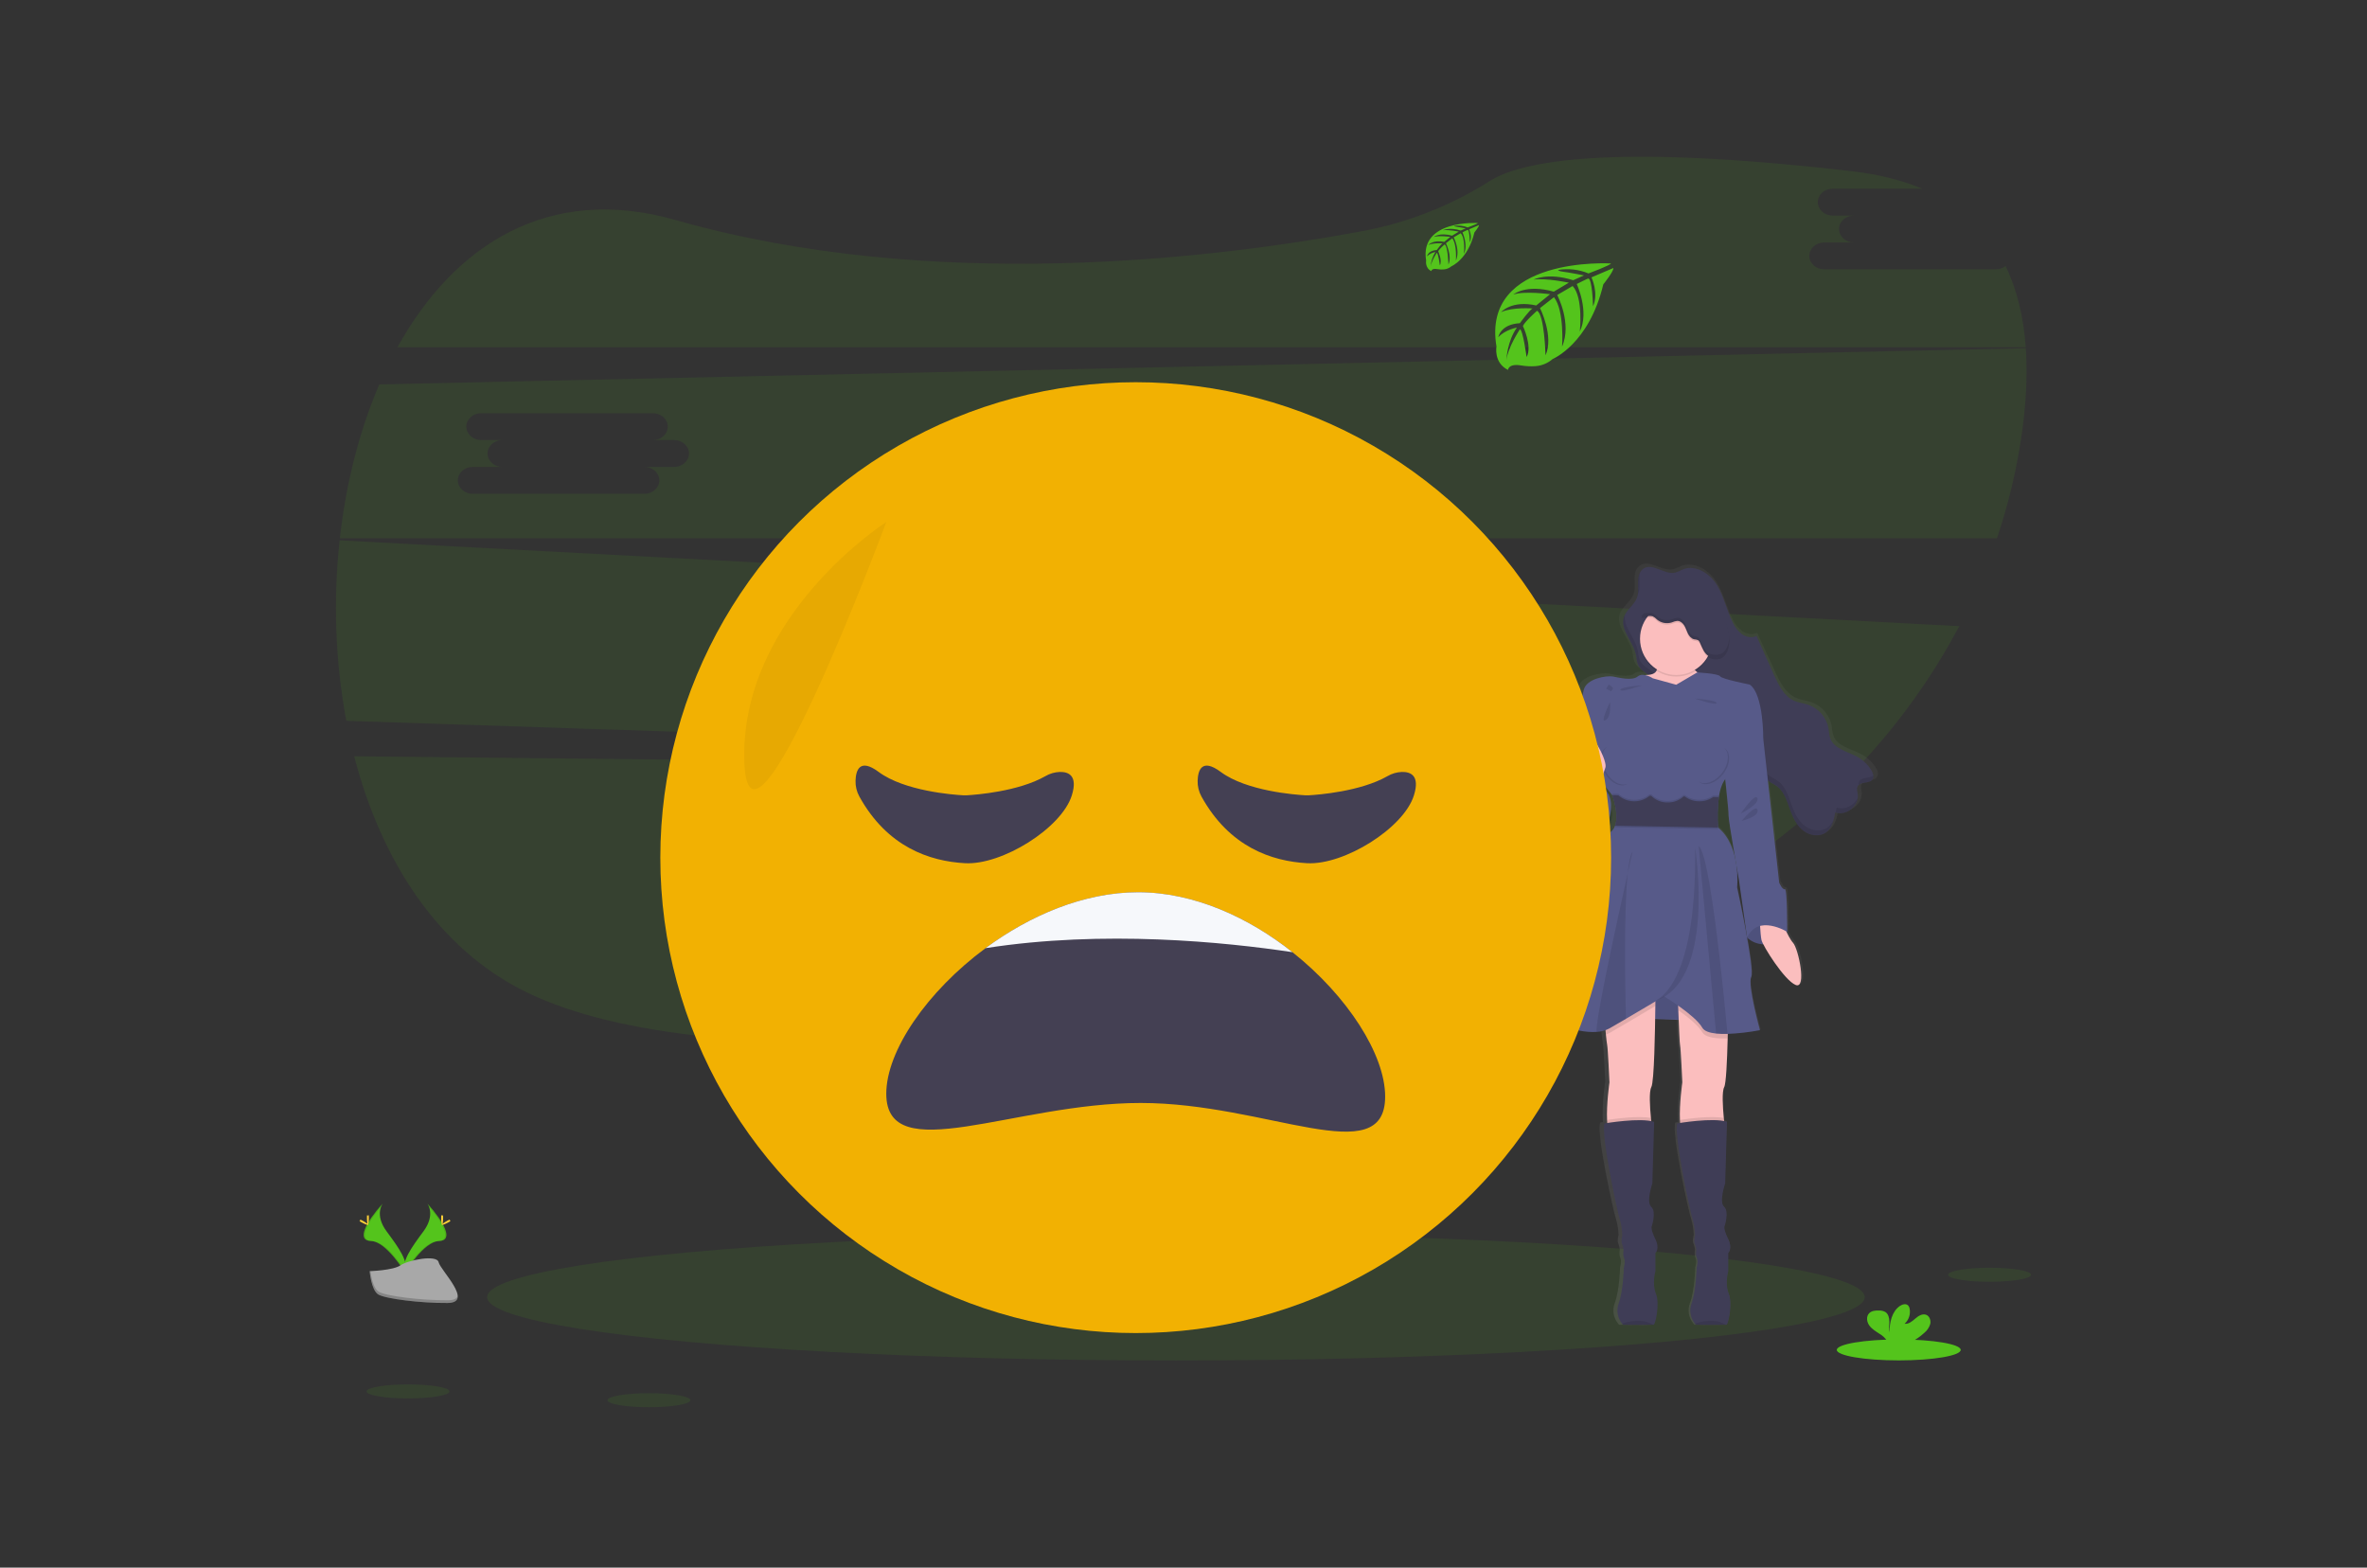 <?xml version="1.0" encoding="UTF-8"?>
<svg width="453px" height="300px" viewBox="0 0 453 300" version="1.1" xmlns="http://www.w3.org/2000/svg" xmlns:xlink="http://www.w3.org/1999/xlink">
    <rect x="0" y="0" width="453" height="300" fill="#333333" stroke="none"/>
    <!-- Generator: Sketch 61.2 (89653) - https://sketch.com -->
    <title>img-problem-3</title>
    <desc>Created with Sketch.</desc>
    <defs>
        <linearGradient x1="49.99%" y1="100.002%" x2="49.99%" y2="0.002%" id="linearGradient-1">
            <stop stop-color="#808080" stop-opacity="0.25" offset="0%"></stop>
            <stop stop-color="#808080" stop-opacity="0.12" offset="54%"></stop>
            <stop stop-color="#808080" stop-opacity="0.1" offset="100%"></stop>
        </linearGradient>
    </defs>
    <g id="img-problem-3" stroke="none" stroke-width="1" fill="none" fill-rule="evenodd">
        <g id="undraw_feeling_blue_4b7q-3" transform="translate(64, 30)" fill-rule="nonzero">
            <path d="M3.787,114.729 C8.909,134.527 19.745,151.641 36.868,159.937 C72.464,177.178 152.744,168.286 212.66,158.079 C243.653,152.8 270.894,138.231 290.683,117.728 L3.787,114.729 Z" id="Path" fill="#54C41C" opacity="0.1"></path>
            <path d="M317.981,21.538 L285.106,21.538 C283.546,21.538 282.266,20.382 282.266,18.969 C282.266,17.556 283.546,16.397 285.106,16.397 L290.792,16.397 C289.229,16.397 287.952,15.241 287.952,13.826 C287.952,12.41 289.229,11.257 290.792,11.257 L286.734,11.257 C285.171,11.257 283.891,10.101 283.891,8.685 C283.891,7.27 285.171,6.117 286.734,6.117 L303.893,6.117 C300.085,4.515 295.635,3.377 290.506,2.778 C243.718,-2.657 227.013,0.938 221.121,4.633 C213.776,9.297 205.618,12.532 197.073,14.171 C168.207,19.559 114.222,26.041 65.292,12.106 C40.973,5.167 22.897,16.878 12.065,36.455 L323.691,36.455 C323.284,30.766 322.066,25.51 319.83,20.913 C319.301,21.321 318.65,21.541 317.981,21.538 L317.981,21.538 Z" id="Path" fill="#54C41C" opacity="0.1"></path>
            <path d="M1,73.405 C-0.263,84.919 0.166,96.556 2.274,107.946 L290.904,117.498 C298.85,109.258 305.6,99.944 310.959,89.829 L1,73.405 Z M115.157,98.046 L109.474,98.046 C111.037,98.046 112.317,99.205 112.317,100.617 C112.317,102.03 111.037,103.186 109.474,103.186 L76.599,103.186 C75.039,103.186 73.759,102.03 73.759,100.617 C73.759,99.205 75.039,98.046 76.599,98.046 L82.285,98.046 C80.722,98.046 79.445,96.89 79.445,95.477 C79.445,94.064 80.722,92.905 82.285,92.905 L78.224,92.905 C76.661,92.905 75.381,91.749 75.381,90.336 C75.381,88.924 76.661,87.765 78.224,87.765 L111.099,87.765 C112.662,87.765 113.939,88.921 113.939,90.336 C113.939,91.752 112.662,92.905 111.099,92.905 L115.157,92.905 C116.72,92.905 117.997,94.061 117.997,95.477 C117.997,96.892 116.72,98.046 115.157,98.046 Z" id="Shape" fill="#54C41C" opacity="0.1"></path>
            <path d="M323.702,36.632 L8.588,43.562 C4.754,52.478 2.212,62.558 1.041,73.004 L318.181,73.004 C320.245,66.893 321.777,60.614 322.759,54.238 C323.705,48.101 324.083,42.164 323.702,36.632 Z M65.021,59.355 L59.338,59.355 C60.901,59.355 62.181,60.514 62.181,61.927 C62.181,63.34 60.901,64.499 59.338,64.499 L26.463,64.499 C24.903,64.499 23.623,63.34 23.623,61.927 C23.623,60.514 24.903,59.355 26.463,59.355 L32.149,59.355 C30.586,59.355 29.309,58.199 29.309,56.787 C29.309,55.374 30.586,54.215 32.149,54.215 L28.088,54.215 C26.525,54.215 25.245,53.059 25.245,51.646 C25.245,50.233 26.525,49.074 28.088,49.074 L60.963,49.074 C62.526,49.074 63.803,50.23 63.803,51.646 C63.803,53.062 62.526,54.215 60.963,54.215 L65.021,54.215 C66.584,54.215 67.861,55.374 67.861,56.787 C67.861,58.199 66.584,59.355 65.021,59.355 Z" id="Shape" fill="#54C41C" opacity="0.1"></path>
            <ellipse id="Oval" fill="#54C41C" opacity="0.1" cx="161.049" cy="218.228" rx="131.823" ry="12.127"></ellipse>
            <path d="M295.402,118.062 C295.401,118.041 295.401,118.02 295.402,118 C295.402,117.967 295.402,117.938 295.402,117.908 L295.402,117.908 C295.343,117.571 295.215,117.248 295.027,116.962 C294.353,115.881 293.412,114.992 292.297,114.378 C290.35,113.311 287.675,112.853 286.897,110.816 C286.658,110.184 286.652,109.497 286.534,108.837 C286.114,106.742 284.609,105.03 282.585,104.345 C281.659,104.035 280.659,103.95 279.76,103.566 C277.748,102.711 276.686,100.603 275.787,98.653 C274.623,96.136 273.459,93.619 272.295,91.1 C271.41,91.546 270.266,91.336 269.437,90.779 C268.639,90.184 268.003,89.398 267.588,88.493 C266.388,86.163 265.872,83.524 264.462,81.306 C263.052,79.088 260.236,77.336 257.747,78.301 C257.261,78.544 256.758,78.752 256.243,78.923 C254.11,79.422 251.751,76.985 249.926,78.168 C249.622,78.363 249.375,78.633 249.209,78.953 C249.207,78.933 249.207,78.913 249.209,78.894 C248.971,79.373 248.839,79.898 248.82,80.433 L248.82,80.433 C248.82,80.542 248.82,80.648 248.82,80.752 C248.82,80.769 248.82,80.787 248.82,80.805 C248.82,81.229 248.846,81.66 248.852,82.091 C248.859,82.452 248.831,82.814 248.77,83.17 L248.77,83.14 C248.735,83.341 248.684,83.538 248.616,83.73 C248.141,85.004 246.826,85.839 246.21,87.036 L246.21,86.977 C246.14,87.108 246.08,87.243 246.03,87.381 C245.92,87.695 245.863,88.025 245.862,88.358 C245.809,90.608 248.194,92.725 248.472,95.141 C248.669,96.851 249.061,97.4 250.515,98.367 L250.834,98.579 C250.707,98.579 250.577,98.597 250.433,98.6 C250.376,98.601 250.32,98.607 250.265,98.618 C249.745,98.475 249.189,98.572 248.749,98.883 C247.634,99.768 244.998,99.087 243.827,98.883 C242.656,98.68 238.645,99.228 238.085,101.452 C237.524,103.676 236.563,108.265 236.563,108.265 C236.563,108.265 236.563,111.175 236.206,111.718 C236.192,111.756 236.192,111.798 236.206,111.836 C236.206,112.653 236.235,117.563 235.445,118.828 C235.25,119.123 235.265,119.775 235.41,120.577 C234.578,121.648 233.797,122.898 233.935,123.718 C234.189,125.396 237.592,130.672 242.47,127.847 C242.47,127.847 245.245,122.772 241.753,120.073 L241.904,119.483 C242.96,120.781 243.741,121.713 243.741,121.713 C243.741,121.713 243.782,121.822 243.847,122.008 L243.741,122.008 C244.197,123.248 244.473,124.547 244.561,125.865 C244.548,126.349 244.46,126.827 244.301,127.284 L244.393,127.284 C244.366,127.384 244.337,127.484 244.301,127.579 C244.13,128.077 243.81,128.51 243.384,128.82 C240.945,130.549 238.152,142.891 238.152,142.891 C238.152,142.891 232.62,162.842 231.514,163.978 C230.6,164.909 236.345,167.534 240.656,167.222 C241.258,167.186 241.853,167.073 242.426,166.885 C242.452,167.18 242.482,167.475 242.511,167.744 C242.603,168.628 242.697,169.448 242.756,169.705 C242.909,170.348 243.213,176.913 243.213,176.913 C243.213,176.913 242.591,181.177 242.741,184.144 C242.741,184.348 242.768,184.542 242.786,184.734 L242.249,184.816 C241.435,186.645 244.788,201.901 245.245,203.184 C245.548,204.195 245.719,205.241 245.752,206.295 C245.752,206.295 245.458,207.381 245.702,207.973 C245.855,208.336 245.954,208.718 245.997,209.109 C245.997,209.109 245.797,210.094 246.1,210.737 C246.404,211.38 246.05,212.506 246.05,212.506 C246.05,212.506 245.95,216.951 245.036,219.369 C244.529,220.694 244.771,222.188 245.67,223.286 C245.733,223.37 245.802,223.449 245.876,223.525 C245.876,223.525 250.919,223.566 251.807,223.525 L251.922,223.525 C252.279,223.474 253.193,219.475 252.379,217.549 C251.565,215.624 252.279,213.252 252.279,213.252 L252.279,209.749 C252.279,209.749 253.193,208.905 252.279,207.095 C251.365,205.284 251.515,204.735 251.515,204.735 C251.515,204.735 252.533,201.821 251.465,200.884 C250.397,199.946 251.669,196.389 251.669,196.389 L252.028,184.533 C251.84,184.472 251.648,184.423 251.453,184.386 C251.433,184.191 251.412,183.991 251.391,183.778 C251.182,181.631 251.002,178.712 251.468,177.88 C251.934,177.048 252.158,169.787 252.232,164.741 L256.88,164.918 C256.977,167.278 257.08,169.431 257.145,169.705 C257.299,170.348 257.605,176.913 257.605,176.913 C257.605,176.913 256.98,181.177 257.13,184.144 C257.13,184.348 257.157,184.542 257.175,184.734 L256.638,184.816 C255.824,186.645 259.177,201.901 259.634,203.184 C259.937,204.195 260.109,205.241 260.145,206.295 C260.145,206.295 259.85,207.381 260.091,207.973 C260.244,208.336 260.343,208.718 260.386,209.109 C260.386,209.109 260.186,210.094 260.49,210.737 C260.793,211.38 260.439,212.506 260.439,212.506 C260.439,212.506 260.339,216.951 259.425,219.369 C258.926,220.696 259.176,222.188 260.08,223.28 C260.143,223.364 260.212,223.444 260.286,223.519 C260.286,223.519 265.329,223.56 266.217,223.519 L266.332,223.519 C266.689,223.468 267.603,219.469 266.789,217.544 C265.975,215.618 266.689,213.247 266.689,213.247 L266.689,209.749 C266.689,209.749 267.603,208.905 266.689,207.095 C265.775,205.284 265.925,204.735 265.925,204.735 C265.925,204.735 266.942,201.821 265.875,200.884 C264.807,199.946 266.078,196.389 266.078,196.389 L266.444,184.533 C266.251,184.471 266.054,184.422 265.854,184.386 C265.833,184.191 265.813,183.991 265.792,183.778 C265.583,181.631 265.403,178.712 265.869,177.88 C266.243,177.199 266.459,172.81 266.556,168.525 C266.556,168.23 266.556,167.935 266.58,167.64 C268.715,167.552 270.842,167.313 272.944,166.927 C272.944,166.927 270.458,158.135 271.219,156.705 C271.546,156.088 271.074,152.806 270.428,149.27 C271.329,149.999 272.449,150.404 273.608,150.42 C274.719,152.558 278.102,157.478 280.007,158.235 C282.243,159.12 280.565,151.275 279.5,150.14 C278.996,149.52 278.572,148.839 278.238,148.114 C278.267,148.078 278.3,148.049 278.329,148.017 C278.359,147.984 278.382,139.67 277.872,139.821 C277.362,139.971 276.754,138.585 276.754,138.585 L275.179,124.762 L274.519,118.976 L274.519,118.976 C275.07,119.383 275.725,119.642 276.288,120.047 C277.822,121.17 278.323,123.143 278.996,124.889 C279.55,126.325 280.329,127.75 281.606,128.652 C282.883,129.555 284.755,129.794 286.029,128.879 C287.209,128.021 287.557,126.473 287.817,125.06 C289.958,125.812 292.556,123.801 292.279,121.604 C292.211,121.061 292.01,120.468 292.294,119.993 C292.86,119.056 294.653,119.601 295.243,118.675 C295.342,118.515 295.393,118.33 295.39,118.141 C295.399,118.1 295.402,118.082 295.402,118.062 Z M266.762,125.665 C266.73,126.193 267.456,130.434 268.045,133.79 C267.562,131.699 266.591,129.466 264.68,127.936 C264.68,127.936 264.68,127.829 264.657,127.641 L264.68,127.641 C264.68,127.641 264.601,126.797 264.589,125.597 C264.592,124.533 264.671,123.47 264.825,122.418 L264.825,122.391 L264.787,122.391 C264.787,122.303 264.81,122.211 264.825,122.123 C264.942,121.234 265.183,120.367 265.542,119.545 C265.7,119.223 265.882,118.914 266.087,118.619 C266.403,121.471 266.792,125.131 266.762,125.665 L266.762,125.665 Z M268.349,135.491 C268.609,136.939 268.794,137.957 268.794,137.957 L270.36,148.71 L270.36,148.76 C269.517,144.221 268.441,139.437 268.441,139.437 C268.55,138.123 268.52,136.8 268.349,135.491 L268.349,135.491 Z" id="Shape" fill="url(#linearGradient-1)"></path>
            <path d="M249.156,95.73 C248.861,93.005 245.912,90.655 246.797,88.063 C247.277,86.65 248.781,85.786 249.289,84.382 C249.625,83.456 249.474,82.439 249.477,81.453 C249.48,80.468 249.71,79.368 250.53,78.823 C252.3,77.643 254.576,80.07 256.641,79.575 C257.14,79.404 257.626,79.197 258.095,78.956 C260.504,77.997 263.229,79.743 264.583,81.949 C265.937,84.155 266.444,86.786 267.606,89.104 C268.003,89.999 268.617,90.781 269.393,91.377 C270.195,91.932 271.292,92.141 272.159,91.699 L275.536,99.219 C276.421,101.157 277.436,103.257 279.37,104.109 C280.237,104.49 281.205,104.575 282.101,104.885 C284.084,105.584 285.545,107.286 285.935,109.353 C286.05,110.013 286.053,110.698 286.286,111.326 C287.038,113.355 289.625,113.809 291.509,114.865 C292.599,115.48 293.513,116.364 294.163,117.434 C294.458,117.944 294.712,118.613 294.396,119.115 C293.827,120.035 292.096,119.492 291.547,120.427 C291.27,120.899 291.465,121.489 291.547,122.031 C291.816,124.217 289.3,126.219 287.23,125.47 C286.979,126.877 286.64,128.419 285.502,129.272 C284.278,130.186 282.464,129.944 281.228,129.047 C279.993,128.151 279.243,126.732 278.707,125.302 C278.055,123.562 277.568,121.598 276.085,120.48 C275.548,120.079 274.905,119.819 274.38,119.415 C273.201,118.513 272.611,117.024 272.189,115.581 C271.643,113.782 271.21,111.933 270.419,110.235 C269.629,108.536 268.379,106.955 266.665,106.179 C265.058,105.457 263.206,105.504 261.545,104.917 C258.688,103.909 256.573,101.505 253.73,100.373 C252.821,99.99 251.96,99.504 251.164,98.922 C249.734,97.981 249.345,97.435 249.156,95.73 Z" id="Path" fill="#3F3D56"></path>
            <g id="Group" opacity="0.1" transform="translate(246.552, 79.333)" fill="#000000">
                <path d="M2.87,4.471 C2.93,4.356 2.984,4.236 3.029,4.114 C3.362,3.188 3.215,2.171 3.218,1.186 C3.217,0.857 3.248,0.529 3.309,0.206 C3.037,0.789 2.904,1.427 2.923,2.07 C2.92,2.864 3.014,3.695 2.87,4.471 Z" id="Path"></path>
                <path d="M39.227,49.012 C38.003,49.924 36.189,49.685 34.954,48.785 C33.718,47.886 32.966,46.473 32.444,45.037 C31.792,43.297 31.309,41.333 29.822,40.215 C29.288,39.814 28.642,39.551 28.12,39.15 C26.941,38.248 26.351,36.759 25.926,35.331 C25.381,33.532 24.95,31.683 24.157,29.984 C23.363,28.286 22.119,26.705 20.402,25.929 C18.798,25.207 16.946,25.254 15.286,24.667 C12.425,23.658 10.31,21.255 7.47,20.122 C6.561,19.739 5.699,19.252 4.902,18.671 C3.504,17.707 3.132,17.161 2.926,15.46 C2.631,12.906 0.035,10.679 0.439,8.272 C0.374,8.403 0.316,8.537 0.265,8.674 C-0.619,11.269 2.33,13.619 2.625,16.341 C2.816,18.043 3.215,18.589 4.601,19.553 C5.398,20.134 6.26,20.621 7.169,21.004 C10.01,22.137 12.124,24.543 14.985,25.549 C16.645,26.139 18.497,26.088 20.102,26.811 C21.818,27.587 23.051,29.17 23.856,30.866 C24.661,32.562 25.092,34.405 25.625,36.213 C26.059,37.64 26.628,39.13 27.82,40.032 C28.353,40.433 28.999,40.696 29.521,41.097 C30.996,42.215 31.491,44.179 32.143,45.919 C32.68,47.349 33.432,48.765 34.668,49.661 C35.903,50.558 37.717,50.8 38.941,49.888 C39.723,49.299 40.121,48.399 40.383,47.435 C40.15,48.057 39.75,48.603 39.227,49.012 L39.227,49.012 Z" id="Path"></path>
                <path d="M45.288,40.168 C45.175,40.379 45.126,40.619 45.146,40.858 C45.813,40.2 47.317,40.587 47.842,39.74 C47.964,39.531 48.011,39.287 47.977,39.047 C47.293,39.696 45.789,39.31 45.288,40.168 Z" id="Path"></path>
                <path d="M40.955,45.211 C40.899,45.506 40.843,45.821 40.772,46.128 C42.577,46.691 44.662,45.243 44.957,43.415 C44.241,44.822 42.471,45.762 40.955,45.211 Z" id="Path"></path>
            </g>
            <path d="M252.966,97.149 C252.966,97.149 253.948,99.131 251.049,99.172 C248.15,99.213 252.916,112.042 252.916,112.042 L257.735,118.177 L263.731,114.933 L264.076,105.985 L264.518,100.579 C264.518,100.579 258.915,98.759 259.947,96.353 C260.979,93.946 252.966,97.149 252.966,97.149 Z" id="Path" fill="#FBBEBE"></path>
            <path d="M270.369,149.456 C270.369,149.456 273.908,152.939 278.037,148.317 L274.867,144.952 L270.856,144.952 L270.369,149.456 Z" id="Path" fill="#575A89"></path>
            <path d="M270.753,144.952 L270.266,149.456 C270.266,149.456 273.805,152.939 277.934,148.317" id="Path" fill="#000000" opacity="0.1"></path>
            <path d="M276.707,145.566 C276.707,145.566 278.132,149.302 279.164,150.432 C280.196,151.561 281.818,159.377 279.656,158.492 C277.495,157.607 273.366,151.022 273.118,149.892 C272.87,148.763 272.776,145.566 272.776,145.566 L276.707,145.566 Z" id="Path" fill="#FBBEBE"></path>
            <polygon id="Path" fill="#575A89" points="245.791 164.735 264.86 165.473 262.648 157.41 253.043 157.215"></polygon>
            <polygon id="Path" fill="#000000" opacity="0.1" points="248.442 164.735 267.515 165.473 265.303 157.41 255.694 157.215"></polygon>
            <path d="M252.031,178.045 C251.58,178.886 251.754,181.794 251.958,183.944 C252.087,185.312 252.229,186.365 252.229,186.365 C252.229,186.365 245.101,188.577 244.021,186.66 C243.747,186.173 243.611,185.321 243.564,184.321 C243.417,181.372 244.021,177.122 244.021,177.122 C244.021,177.122 243.726,170.587 243.579,169.947 C243.52,169.69 243.429,168.876 243.34,167.994 C243.21,166.685 243.086,165.228 243.086,165.228 L252.819,160.067 C252.819,160.067 252.819,161.034 252.801,162.524 C252.748,167.201 252.592,177.013 252.031,178.045 Z" id="Path" fill="#FBBEBE"></path>
            <path d="M252.229,186.365 C252.229,186.365 245.101,188.577 244.021,186.66 C243.747,186.173 243.611,185.321 243.564,184.321 C245.039,184.097 249.527,183.478 251.958,183.944 C252.087,185.312 252.229,186.365 252.229,186.365 Z" id="Path" fill="#000000" opacity="0.1"></path>
            <path d="M252.474,223.525 L252.362,223.525 C251.503,223.557 246.625,223.525 246.625,223.525 C246.554,223.45 246.487,223.371 246.425,223.289 C245.548,222.191 245.308,220.715 245.791,219.396 C246.676,216.986 246.773,212.562 246.773,212.562 C246.773,212.562 247.118,211.433 246.823,210.793 C246.528,210.153 246.723,209.171 246.723,209.171 C246.677,208.782 246.578,208.402 246.428,208.041 C246.183,207.451 246.478,206.369 246.478,206.369 C246.444,205.32 246.279,204.28 245.985,203.272 C245.543,201.995 242.299,186.807 243.086,184.988 C243.086,184.988 249.967,183.808 252.574,184.693 L252.229,196.489 C252.229,196.489 250.999,200.028 252.031,200.963 C253.064,201.898 252.081,204.797 252.081,204.797 C252.081,204.797 251.934,205.337 252.819,207.157 C253.703,208.976 252.819,209.811 252.819,209.811 L252.819,213.3 C252.819,213.3 252.132,215.659 252.916,217.576 C253.701,219.493 252.819,223.463 252.474,223.525 Z" id="Path" fill="#3F3D56"></path>
            <path d="M265.978,178.045 C265.527,178.886 265.701,181.794 265.904,183.944 C266.034,185.312 266.176,186.365 266.176,186.365 C266.176,186.365 259.047,188.577 257.968,186.66 C257.694,186.173 257.558,185.321 257.511,184.321 C257.363,181.372 257.968,177.122 257.968,177.122 C257.968,177.122 257.673,170.587 257.526,169.947 C257.446,169.602 257.307,166.31 257.198,163.358 C257.107,160.84 257.033,158.563 257.033,158.563 L266.765,160.067 C266.765,160.067 266.765,164.346 266.645,168.743 C266.538,173.008 266.341,177.379 265.978,178.045 Z" id="Path" fill="#FBBEBE"></path>
            <path d="M266.176,186.365 C266.176,186.365 259.047,188.577 257.968,186.66 C257.694,186.173 257.558,185.321 257.511,184.321 C258.985,184.097 263.474,183.478 265.904,183.944 C266.034,185.312 266.176,186.365 266.176,186.365 Z" id="Path" fill="#000000" opacity="0.1"></path>
            <path d="M266.42,223.525 L266.308,223.525 C265.45,223.557 260.572,223.525 260.572,223.525 C260.501,223.45 260.434,223.371 260.372,223.289 C259.495,222.191 259.255,220.715 259.738,219.396 C260.622,216.974 260.711,212.551 260.711,212.551 C260.711,212.551 261.056,211.421 260.761,210.781 C260.466,210.141 260.661,209.159 260.661,209.159 C260.615,208.771 260.516,208.39 260.366,208.029 C260.121,207.44 260.416,206.357 260.416,206.357 C260.382,205.309 260.217,204.268 259.923,203.261 C259.481,201.984 256.237,186.795 257.024,184.976 C257.024,184.976 263.905,183.796 266.512,184.681 L266.167,196.478 C266.167,196.478 264.937,200.017 265.969,200.951 C267.001,201.886 266.019,204.785 266.019,204.785 C266.019,204.785 265.872,205.325 266.757,207.145 C267.641,208.964 266.757,209.799 266.757,209.799 L266.757,213.288 C266.757,213.288 266.069,215.647 266.854,217.564 C267.638,219.481 266.765,223.463 266.42,223.525 Z" id="Path" fill="#3F3D56"></path>
            <circle id="Oval" fill="#000000" opacity="0.1" cx="256.8" cy="92.537" r="6.931"></circle>
            <circle id="Oval" fill="#FBBEBE" cx="256.8" cy="92.242" r="6.931"></circle>
            <path d="M243.086,165.228 L252.819,160.067 C252.819,160.067 252.819,161.034 252.801,162.524 C251.38,163.373 249.235,164.65 247.174,165.856 C246.053,166.514 244.959,167.151 244.021,167.685 C243.803,167.803 243.575,167.902 243.34,167.98 C243.21,166.685 243.086,165.228 243.086,165.228 Z" id="Path" fill="#000000" opacity="0.1"></path>
            <path d="M266.765,160.055 C266.765,160.055 266.765,164.334 266.645,168.732 L266.609,168.732 C265.882,168.757 265.154,168.735 264.43,168.664 C263.159,168.528 262.141,168.192 261.775,167.525 C261.035,166.228 258.962,164.576 257.21,163.346 C257.119,160.828 257.045,158.551 257.045,158.551 L266.765,160.055 Z" id="Path" fill="#000000" opacity="0.1"></path>
            <path d="M264.955,122.574 C264.708,124.494 264.661,126.434 264.813,128.363 C269.284,132.05 268.449,139.815 268.449,139.815 C268.449,139.815 271.891,155.546 271.154,156.97 C270.417,158.395 272.823,167.145 272.823,167.145 C270.772,167.534 268.695,167.772 266.609,167.859 C265.882,167.885 265.154,167.862 264.43,167.791 C263.159,167.655 262.141,167.319 261.775,166.652 C260.401,164.246 254.453,160.657 254.453,160.657 C254.453,160.657 250.684,162.916 247.174,164.971 C246.053,165.629 244.959,166.266 244.021,166.8 C243.26,167.204 242.419,167.434 241.559,167.475 C237.386,167.785 231.826,165.172 232.711,164.246 C233.794,163.113 239.152,143.257 239.152,143.257 C239.152,143.257 241.854,130.967 244.213,129.248 C244.627,128.936 244.935,128.504 245.098,128.012 C245.906,125.768 244.555,122.17 244.555,122.17 C244.555,122.17 236.937,112.783 237.279,112.24 C237.622,111.697 237.625,108.801 237.625,108.801 C237.625,108.801 238.559,104.23 239.099,102.018 C239.639,99.806 243.523,99.264 244.652,99.461 C245.782,99.659 248.336,100.346 249.415,99.461 C250.495,98.576 252.317,99.806 252.317,99.806 L256.794,101.039 L260.82,98.68 C260.82,98.68 264.854,98.886 265.199,99.426 C265.544,99.966 270.853,101.001 270.853,101.001 C273.554,102.817 273.457,111.47 273.457,111.47 C273.457,111.47 266.969,117.121 265.642,120.023 C265.298,120.838 265.067,121.696 264.955,122.574 L264.955,122.574 Z" id="Path" fill="#575A89"></path>
            <path d="M271.988,110.273 L273.463,111.453 L274.988,125.166 L276.51,138.93 C276.51,138.93 277.099,140.307 277.592,140.16 C278.084,140.012 278.034,148.317 278.034,148.317 C278.034,148.317 272.39,144.846 270.366,149.456 L268.792,138.34 C268.792,138.34 266.774,126.986 266.824,126.101 C266.875,125.216 265.792,115.632 265.792,115.632 L271.988,110.273 Z" id="Path" fill="#575A89"></path>
            <path d="M238.368,110.913 L237.285,112.24 C237.285,112.24 237.386,117.941 236.548,119.318 C235.711,120.695 238.86,128.755 240.04,128.263 C241.22,127.77 243.874,115.189 243.874,115.042 C243.874,114.894 238.368,110.913 238.368,110.913 Z" id="Path" fill="#575A89"></path>
            <path d="M238.27,119.023 C238.27,119.023 234.829,122.512 235.074,124.184 C235.318,125.856 238.613,131.109 243.331,128.287 C243.331,128.287 247.708,120.055 238.27,119.023 Z" id="Path" fill="#575A89"></path>
            <path d="M252.362,223.533 C251.503,223.566 246.625,223.533 246.625,223.533 C246.554,223.459 246.487,223.38 246.425,223.297 C247.672,222.873 250.368,222.236 252.362,223.533 Z" id="Path" fill="#000000" opacity="0.1"></path>
            <path d="M266.314,223.533 C265.456,223.566 260.578,223.533 260.578,223.533 C260.507,223.459 260.44,223.38 260.377,223.297 C261.619,222.873 264.315,222.236 266.314,223.533 Z" id="Path" fill="#000000" opacity="0.1"></path>
            <path d="M247.522,137.084 C246.77,144.298 247.018,158.613 247.174,164.971 C246.053,165.629 244.959,166.266 244.021,166.8 C243.26,167.204 242.419,167.434 241.559,167.475 C241.246,165.552 245.576,145.802 247.522,137.084 Z" id="Path" fill="#000000" opacity="0.1"></path>
            <path d="M248.442,132.99 C248.422,133.094 248.065,134.663 247.522,137.084 C247.734,135.017 248.029,133.533 248.442,132.99 Z" id="Path" fill="#000000" opacity="0.1"></path>
            <path d="M260.416,132.212 C260.416,132.212 264.595,158.46 252.22,161.704 C252.217,161.692 260.782,160.391 260.416,132.212 Z" id="Path" fill="#000000" opacity="0.1"></path>
            <path d="M266.609,167.859 C265.882,167.885 265.154,167.862 264.43,167.791 L261.091,131.902 C263.221,133.294 265.769,158.763 266.609,167.859 Z" id="Path" fill="#000000" opacity="0.1"></path>
            <path d="M251.639,88.166 C251.861,88.148 252.083,88.171 252.297,88.234 C252.61,88.39 252.892,88.602 253.128,88.859 C253.91,89.512 254.973,89.718 255.942,89.404 C256.278,89.254 256.635,89.155 257.001,89.11 C257.564,89.11 258.051,89.522 258.343,89.994 C258.635,90.466 258.785,91.027 259.036,91.531 C259.286,92.035 259.687,92.513 260.239,92.637 C260.503,92.647 260.763,92.707 261.006,92.814 C261.154,92.934 261.268,93.092 261.336,93.271 C261.796,94.265 262.162,95.439 263.144,95.925 C263.505,96.093 263.899,96.178 264.297,96.176 C264.702,96.206 265.108,96.132 265.477,95.963 C265.84,95.761 266.14,95.462 266.344,95.099 C266.957,94.085 267.028,92.828 266.883,91.652 C266.703,90.167 266.175,88.746 265.341,87.505 C263.553,84.949 260.528,83.553 257.422,83.851 C256.89,83.911 256.363,84.01 255.845,84.146 C253.969,84.647 252.129,85.585 250.99,87.157 C250.715,87.55 250.412,87.922 250.085,88.272 C250.601,88.222 251.12,88.178 251.639,88.166 Z" id="Path" fill="#000000" opacity="0.1"></path>
            <path d="M251.639,87.871 C251.861,87.853 252.083,87.876 252.297,87.939 C252.61,88.095 252.892,88.307 253.128,88.564 C253.91,89.217 254.973,89.423 255.942,89.11 C256.278,88.959 256.635,88.86 257.001,88.815 C257.564,88.815 258.051,89.228 258.343,89.699 C258.635,90.171 258.785,90.732 259.036,91.236 C259.286,91.74 259.687,92.218 260.239,92.342 C260.503,92.352 260.763,92.412 261.006,92.519 C261.154,92.639 261.268,92.797 261.336,92.976 C261.796,93.97 262.162,95.144 263.144,95.63 C263.505,95.798 263.899,95.883 264.297,95.881 C264.702,95.911 265.108,95.838 265.477,95.669 C265.84,95.466 266.14,95.167 266.344,94.804 C266.957,93.79 267.028,92.534 266.883,91.357 C266.703,89.872 266.175,88.452 265.341,87.21 C263.553,84.654 260.528,83.258 257.422,83.556 C256.89,83.616 256.363,83.715 255.845,83.851 C253.969,84.353 252.129,85.29 250.99,86.862 C250.715,87.255 250.412,87.627 250.085,87.977 C250.601,87.927 251.12,87.883 251.639,87.871 Z" id="Path" fill="#3F3D56"></path>
            <path d="M244.119,104.375 C244.119,104.375 244.464,107.129 243.284,107.816 C242.104,108.503 244.119,104.375 244.119,104.375 Z" id="Path" fill="#000000" opacity="0.1"></path>
            <path d="M269.137,125.709 C269.137,125.709 271.938,121.58 272.333,122.76 C272.729,123.939 269.137,125.709 269.137,125.709 Z" id="Path" fill="#000000" opacity="0.1"></path>
            <path d="M269.334,127.083 C269.334,127.083 272.098,123.692 272.363,125.019 C272.628,126.346 269.334,127.083 269.334,127.083 Z" id="Path" fill="#000000" opacity="0.1"></path>
            <path d="M261.218,123.046 C260.216,123.06 259.238,122.738 258.44,122.132 L258.198,122.132 C257.371,122.888 256.284,123.296 255.163,123.273 C253.986,123.3 252.849,122.844 252.017,122.011 L251.695,122.011 C249.942,123.439 247.414,123.392 245.714,121.902 L244.561,121.881 C244.561,121.881 245.912,125.479 245.104,127.723 L264.813,128.074 C264.661,126.145 264.708,124.205 264.955,122.285 L264.955,122.258 L263.872,122.238 C263.094,122.778 262.165,123.06 261.218,123.046 L261.218,123.046 Z" id="Path" fill="#000000" opacity="0.1"></path>
            <path d="M261.218,123.636 C260.216,123.65 259.238,123.328 258.44,122.721 L258.198,122.721 C257.371,123.477 256.284,123.886 255.163,123.863 C253.986,123.89 252.849,123.434 252.017,122.6 L251.695,122.6 C249.942,124.028 247.414,123.982 245.714,122.491 L244.561,122.471 C244.561,122.471 245.912,126.069 245.104,128.313 L264.813,128.664 C264.661,126.735 264.708,124.794 264.955,122.875 L264.955,122.848 L263.872,122.828 C263.094,123.368 262.165,123.65 261.218,123.636 L261.218,123.636 Z" id="Path" fill="#000000" opacity="0.1"></path>
            <path d="M261.218,123.341 C260.216,123.355 259.238,123.033 258.44,122.426 L258.198,122.426 C257.371,123.182 256.284,123.591 255.163,123.568 C253.986,123.595 252.849,123.139 252.017,122.306 L251.695,122.306 C249.942,123.734 247.414,123.687 245.714,122.196 L244.561,122.176 C244.561,122.176 245.912,125.774 245.104,128.018 L264.813,128.369 C264.661,126.44 264.708,124.5 264.955,122.58 L264.955,122.553 L263.872,122.533 C263.094,123.073 262.165,123.355 261.218,123.341 L261.218,123.341 Z" id="Path" fill="#3F3D56"></path>
            <path d="M260.342,103.676 C260.342,103.676 264.492,103.941 264.518,104.531 C264.545,105.121 260.342,103.676 260.342,103.676 Z" id="Path" fill="#000000" opacity="0.1"></path>
            <path d="M250.262,101.16 C250.262,101.16 246.112,101.425 246.086,102.015 C246.059,102.605 250.262,101.16 250.262,101.16 Z" id="Path" fill="#000000" opacity="0.1"></path>
            <path d="M266.12,113.219 C266.078,113.19 266.037,113.166 265.996,113.14 C267.057,114.095 266.88,116.183 265.577,117.905 C264.273,119.628 262.294,120.344 261.091,119.572 C261.13,119.604 261.162,119.64 261.203,119.672 C262.383,120.574 264.447,119.867 265.81,118.085 C267.172,116.304 267.305,114.125 266.12,113.219 Z" id="Path" fill="#000000" opacity="0.1"></path>
            <path d="M243.325,117.684 C242.275,115.791 242.411,113.7 243.6,112.907 C243.555,112.927 243.508,112.945 243.464,112.968 C242.16,113.694 241.989,115.868 243.069,117.826 C244.148,119.784 246.095,120.775 247.398,120.061 C247.441,120.036 247.483,120.009 247.522,119.979 C246.221,120.569 244.375,119.578 243.325,117.684 Z" id="Path" fill="#000000" opacity="0.1"></path>
            <path d="M244.729,101.717 L244.729,101.717 L244.349,102.307 L243.378,101.791 L243.889,101.007 C244.226,101.166 244.516,101.411 244.729,101.717 L244.729,101.717 Z" id="Path" fill="#000000" opacity="0.1"></path>
            <path d="M238.565,123.544 C238.565,123.544 239.429,119.48 238.27,118.189 C237.111,116.897 237.483,110.125 239.252,110.273 C241.022,110.42 243.676,115.776 243.234,116.909 C242.792,118.041 241.119,123.839 241.119,123.839 L238.565,123.544 Z" id="Path" fill="#FBBEBE"></path>
            <path d="M266.314,94.223 C266.11,94.586 265.81,94.885 265.447,95.088 C265.078,95.257 264.672,95.33 264.267,95.3 C263.869,95.302 263.476,95.217 263.114,95.049 C262.132,94.56 261.767,93.386 261.306,92.395 C261.248,92.216 261.145,92.056 261.006,91.929 C260.767,91.82 260.51,91.757 260.248,91.743 C259.696,91.619 259.298,91.139 259.044,90.637 C258.791,90.136 258.64,89.581 258.351,89.101 C258.062,88.62 257.573,88.198 257.01,88.216 C256.643,88.265 256.286,88.369 255.951,88.526 C254.981,88.837 253.919,88.63 253.137,87.977 C252.9,87.72 252.619,87.508 252.306,87.352 C252.092,87.289 251.869,87.266 251.648,87.284 C251.309,87.284 250.973,87.316 250.633,87.343 C250.465,87.563 250.285,87.774 250.094,87.974 C250.61,87.93 251.129,87.886 251.648,87.874 C251.869,87.856 252.092,87.879 252.306,87.942 C252.619,88.098 252.9,88.31 253.137,88.567 C253.919,89.22 254.981,89.427 255.951,89.115 C256.286,88.959 256.643,88.854 257.01,88.806 C257.573,88.806 258.059,89.219 258.351,89.691 C258.643,90.162 258.794,90.723 259.044,91.227 C259.295,91.731 259.696,92.209 260.248,92.333 C260.51,92.347 260.767,92.41 261.006,92.519 C261.154,92.639 261.268,92.797 261.336,92.976 C261.796,93.97 262.162,95.144 263.144,95.63 C263.505,95.798 263.899,95.883 264.297,95.881 C264.702,95.911 265.108,95.838 265.477,95.669 C265.84,95.466 266.14,95.167 266.344,94.804 C266.802,93.971 267.007,93.022 266.934,92.074 C266.911,92.831 266.698,93.57 266.314,94.223 L266.314,94.223 Z" id="Path" fill="#000000" opacity="0.1"></path>
            <ellipse id="Oval" fill="#575A89" cx="239.872" cy="124.969" rx="2.654" ry="1.799"></ellipse>
            <circle id="Oval" fill="#F2B102" cx="153.355" cy="134.126" r="90.982"></circle>
            <path d="M201.093,179.847 C201.093,194.21 178.514,181.074 154.307,181.074 C130.1,181.074 105.616,193.667 105.616,179.304 C105.616,171.115 113.42,159.725 124.615,151.452 L124.615,151.452 C133.049,145.218 143.407,140.753 153.812,140.753 C164.511,140.753 174.993,145.586 183.354,152.222 C193.906,160.589 201.093,171.831 201.093,179.847 Z" id="Path" fill="#444053"></path>
            <path d="M183.351,152.216 C170.483,150.279 147.211,147.916 124.615,151.446 C133.049,145.212 143.407,140.747 153.812,140.747 C164.508,140.747 174.99,145.581 183.351,152.216 Z" id="Path" fill="#F6F8FB"></path>
            <path d="M105.616,69.902 C105.616,69.902 78.209,87.423 78.434,114.829 C78.658,142.236 105.616,69.902 105.616,69.902 Z" id="Path" fill="#000000" opacity="0.05"></path>
            <path d="M244.301,20.417 C244.301,20.417 219.469,18.922 222.398,36.322 C222.398,36.322 221.808,39.395 224.604,40.793 C224.604,40.793 224.648,39.504 227.149,39.941 C228.04,40.09 228.946,40.133 229.848,40.071 C231.066,39.988 232.223,39.509 233.145,38.708 L233.145,38.708 C233.145,38.708 240.125,35.827 242.842,24.416 C242.842,24.416 244.85,21.927 244.77,21.29 L240.58,23.077 C240.58,23.077 242.01,26.1 240.875,28.613 C240.875,28.613 240.739,23.189 239.934,23.304 C239.772,23.331 237.757,24.351 237.757,24.351 C237.757,24.351 240.22,29.619 238.347,33.444 C238.347,33.444 239.052,26.956 236.973,24.732 L234.024,26.454 C234.024,26.454 236.902,31.892 234.95,36.331 C234.95,36.331 235.451,29.524 233.404,26.873 L230.729,28.958 C230.729,28.958 233.434,34.32 231.785,38 C231.785,38 231.57,30.076 230.151,29.477 C230.151,29.477 227.813,31.542 227.456,32.388 C227.456,32.388 229.308,36.278 228.161,38.331 C228.161,38.331 227.456,33.051 226.878,33.022 C226.878,33.022 224.548,36.52 224.303,38.92 C224.303,38.92 224.406,35.352 226.311,32.689 C226.311,32.689 224.058,33.075 222.746,34.538 C222.746,34.538 223.109,32.064 226.875,31.848 C226.875,31.848 228.801,29.194 229.317,29.035 C229.317,29.035 225.556,28.719 223.277,29.731 C223.277,29.731 225.282,27.398 230.004,28.457 L232.658,26.304 C232.658,26.304 227.709,25.625 225.61,26.375 C225.61,26.375 228.025,24.31 233.369,25.814 L236.244,24.095 C236.244,24.095 232.024,23.186 229.508,23.505 C229.508,23.505 232.163,22.075 237.085,23.626 L239.149,22.703 C239.149,22.703 236.056,22.095 235.15,22.001 C234.245,21.907 234.198,21.653 234.198,21.653 C236.162,21.333 238.177,21.567 240.016,22.328 C240.016,22.328 244.375,20.691 244.301,20.417 Z" id="Path" fill="#54C41C"></path>
            <path d="M218.832,12.681 C218.832,12.681 207.625,12.003 208.935,19.866 C208.935,19.866 208.672,21.255 209.932,21.886 C209.932,21.886 209.949,21.296 211.082,21.502 C211.484,21.569 211.893,21.589 212.3,21.561 C212.851,21.522 213.374,21.306 213.792,20.945 L213.792,20.945 C213.792,20.945 216.945,19.642 218.172,14.486 C218.172,14.486 219.08,13.363 219.056,13.074 L217.163,13.882 C217.163,13.882 217.812,15.247 217.302,16.383 C217.302,16.383 217.24,13.932 216.877,13.991 C216.803,13.991 215.892,14.463 215.892,14.463 C215.892,14.463 217.007,16.843 216.166,18.571 C216.166,18.571 216.485,15.64 215.547,14.634 L214.214,15.412 C214.214,15.412 215.515,17.872 214.633,19.877 C214.633,19.877 214.857,16.801 213.934,15.604 L212.725,16.545 C212.725,16.545 213.946,18.966 213.202,20.63 C213.202,20.63 213.105,17.049 212.462,16.778 C212.462,16.778 211.406,17.71 211.244,18.093 C211.244,18.093 212.082,19.863 211.563,20.78 C211.563,20.78 211.244,18.394 210.973,18.385 C210.973,18.385 209.92,19.963 209.811,21.039 C209.862,20.038 210.174,19.067 210.716,18.223 C210.109,18.338 209.55,18.628 209.106,19.058 C209.106,19.058 209.268,17.94 210.976,17.843 C210.976,17.843 211.846,16.645 212.079,16.571 C212.079,16.571 210.38,16.43 209.351,16.887 C209.351,16.887 210.256,15.831 212.391,16.297 L213.571,15.327 C213.571,15.327 211.336,15.032 210.386,15.356 C210.386,15.356 211.477,14.424 213.892,15.106 L215.19,14.327 C215.19,14.327 213.285,13.917 212.147,14.065 C212.147,14.065 213.347,13.419 215.571,14.121 L216.5,13.702 C216.5,13.702 215.102,13.428 214.695,13.386 C214.288,13.345 214.261,13.23 214.261,13.23 C215.146,13.083 216.055,13.185 216.886,13.525 C216.886,13.525 218.865,12.805 218.832,12.681 Z" id="Path" fill="#54C41C"></path>
            <ellipse id="Oval" fill="#54C41C" opacity="0.1" cx="316.769" cy="213.951" rx="7.942" ry="1.342"></ellipse>
            <ellipse id="Oval" fill="#54C41C" opacity="0.1" cx="14.088" cy="236.274" rx="7.942" ry="1.342"></ellipse>
            <ellipse id="Oval" fill="#54C41C" opacity="0.1" cx="60.193" cy="237.958" rx="7.942" ry="1.342"></ellipse>
            <ellipse id="Oval" fill="#54C41C" cx="299.386" cy="228.332" rx="11.859" ry="2.005"></ellipse>
            <path d="M304.288,225.055 C304.829,224.613 305.224,224.018 305.42,223.348 C305.565,222.672 305.276,221.858 304.63,221.61 C303.904,221.333 303.129,221.838 302.542,222.345 C301.955,222.852 301.28,223.43 300.51,223.324 C301.315,222.595 301.678,221.496 301.466,220.431 C301.432,220.214 301.34,220.01 301.2,219.841 C300.796,219.41 300.068,219.593 299.584,219.932 C298.05,221.012 297.623,223.094 297.614,224.97 C297.461,224.294 297.59,223.589 297.587,222.905 C297.584,222.221 297.393,221.431 296.809,221.068 C296.446,220.874 296.04,220.779 295.629,220.791 C294.939,220.764 294.172,220.832 293.7,221.336 C293.11,221.964 293.267,223.014 293.777,223.696 C294.287,224.377 295.06,224.819 295.771,225.294 C296.343,225.634 296.831,226.099 297.198,226.654 C297.241,226.732 297.277,226.814 297.304,226.898 L301.625,226.898 C302.592,226.407 303.487,225.787 304.288,225.055 L304.288,225.055 Z" id="Path" fill="#54C41C"></path>
            <path d="M17.795,200.326 C17.795,200.326 19.414,202.444 17.046,205.635 C14.678,208.826 12.726,211.533 13.507,213.527 C13.507,213.527 17.079,207.587 19.995,207.502 C22.912,207.416 20.992,203.898 17.795,200.326 Z" id="Path" fill="#54C41C"></path>
            <path d="M17.795,200.326 C17.936,200.531 18.047,200.754 18.126,200.99 C20.963,204.322 22.473,207.434 19.748,207.51 C17.206,207.584 14.144,212.126 13.428,213.273 C13.453,213.362 13.482,213.45 13.516,213.536 C13.516,213.536 17.088,207.596 20.004,207.51 C22.921,207.425 20.992,203.898 17.795,200.326 Z" id="Path" fill="#000000" opacity="0.1"></path>
            <path d="M20.806,203.025 C20.806,203.771 20.721,204.375 20.618,204.375 C20.515,204.375 20.432,203.786 20.432,203.025 C20.432,202.264 20.535,202.63 20.641,202.63 C20.748,202.63 20.806,202.279 20.806,203.025 Z" id="Path" fill="#FFD037"></path>
            <path d="M21.827,203.915 C21.172,204.272 20.603,204.488 20.553,204.396 C20.503,204.305 20.995,203.945 21.65,203.588 C22.305,203.231 22.045,203.491 22.095,203.588 C22.145,203.685 22.493,203.559 21.827,203.915 Z" id="Path" fill="#FFD037"></path>
            <path d="M9.237,200.326 C9.237,200.326 7.618,202.444 9.983,205.635 C12.348,208.826 14.304,211.533 13.522,213.527 C13.522,213.527 9.948,207.587 7.034,207.502 C4.12,207.416 6.037,203.898 9.237,200.326 Z" id="Path" fill="#54C41C"></path>
            <path d="M9.237,200.326 C9.095,200.53 8.984,200.754 8.907,200.99 C6.069,204.322 4.556,207.434 7.284,207.51 C9.824,207.584 12.888,212.126 13.602,213.273 C13.578,213.362 13.549,213.45 13.516,213.536 C13.516,213.536 9.942,207.596 7.028,207.51 C4.114,207.425 6.037,203.898 9.237,200.326 Z" id="Path" fill="#000000" opacity="0.1"></path>
            <path d="M6.226,203.025 C6.226,203.771 6.308,204.375 6.412,204.375 C6.515,204.375 6.597,203.786 6.597,203.025 C6.597,202.264 6.494,202.63 6.391,202.63 C6.288,202.63 6.226,202.279 6.226,203.025 Z" id="Path" fill="#FFD037"></path>
            <path d="M5.191,203.915 C5.845,204.272 6.417,204.488 6.468,204.396 C6.518,204.305 6.025,203.945 5.37,203.588 C4.716,203.231 4.972,203.491 4.925,203.588 C4.878,203.685 4.536,203.559 5.191,203.915 Z" id="Path" fill="#FFD037"></path>
            <path d="M6.742,213.258 C6.742,213.258 11.272,213.12 12.64,212.147 C14.009,211.173 19.609,210.014 19.948,211.557 C20.287,213.099 26.755,219.313 21.641,219.354 C16.527,219.396 9.759,218.555 8.396,217.726 C7.034,216.898 6.742,213.258 6.742,213.258 Z" id="Path" fill="#A8A8A8"></path>
            <path d="M21.727,218.826 C16.613,218.868 9.844,218.027 8.482,217.199 C7.444,216.567 7.031,214.299 6.892,213.252 L6.742,213.252 C6.742,213.252 7.037,216.907 8.39,217.735 C9.744,218.564 16.521,219.404 21.635,219.363 C23.11,219.363 23.62,218.824 23.593,218.048 C23.387,218.523 22.827,218.818 21.727,218.826 Z" id="Path" fill="#000000" opacity="0.2"></path>
            <path d="M121.008,122.196 C122.739,122.099 130.888,121.486 136.064,118.534 C136.895,118.045 137.834,117.768 138.797,117.728 C140.443,117.681 142.336,118.368 141.124,122.214 C139.16,128.505 127.756,135.583 120.678,135.191 C113.871,134.813 105.796,132.07 100.464,122.426 C99.953,121.499 99.701,120.45 99.735,119.392 C99.797,117.445 100.505,115.006 104.159,117.725 C109.096,121.397 118.463,122.093 120.341,122.196 C120.563,122.208 120.786,122.208 121.008,122.196 L121.008,122.196 Z" id="Path" fill="#444053"></path>
            <path d="M186.48,122.196 C188.211,122.099 196.36,121.486 201.535,118.534 C202.367,118.045 203.306,117.768 204.269,117.728 C205.915,117.681 207.808,118.368 206.596,122.214 C204.632,128.505 193.228,135.583 186.15,135.191 C179.343,134.813 171.268,132.07 165.936,122.426 C165.425,121.499 165.173,120.45 165.207,119.392 C165.269,117.445 165.977,115.006 169.631,117.725 C174.568,121.397 183.935,122.093 185.813,122.196 C186.035,122.208 186.258,122.208 186.48,122.196 L186.48,122.196 Z" id="Path" fill="#444053"></path>
        </g>
    </g>
</svg>